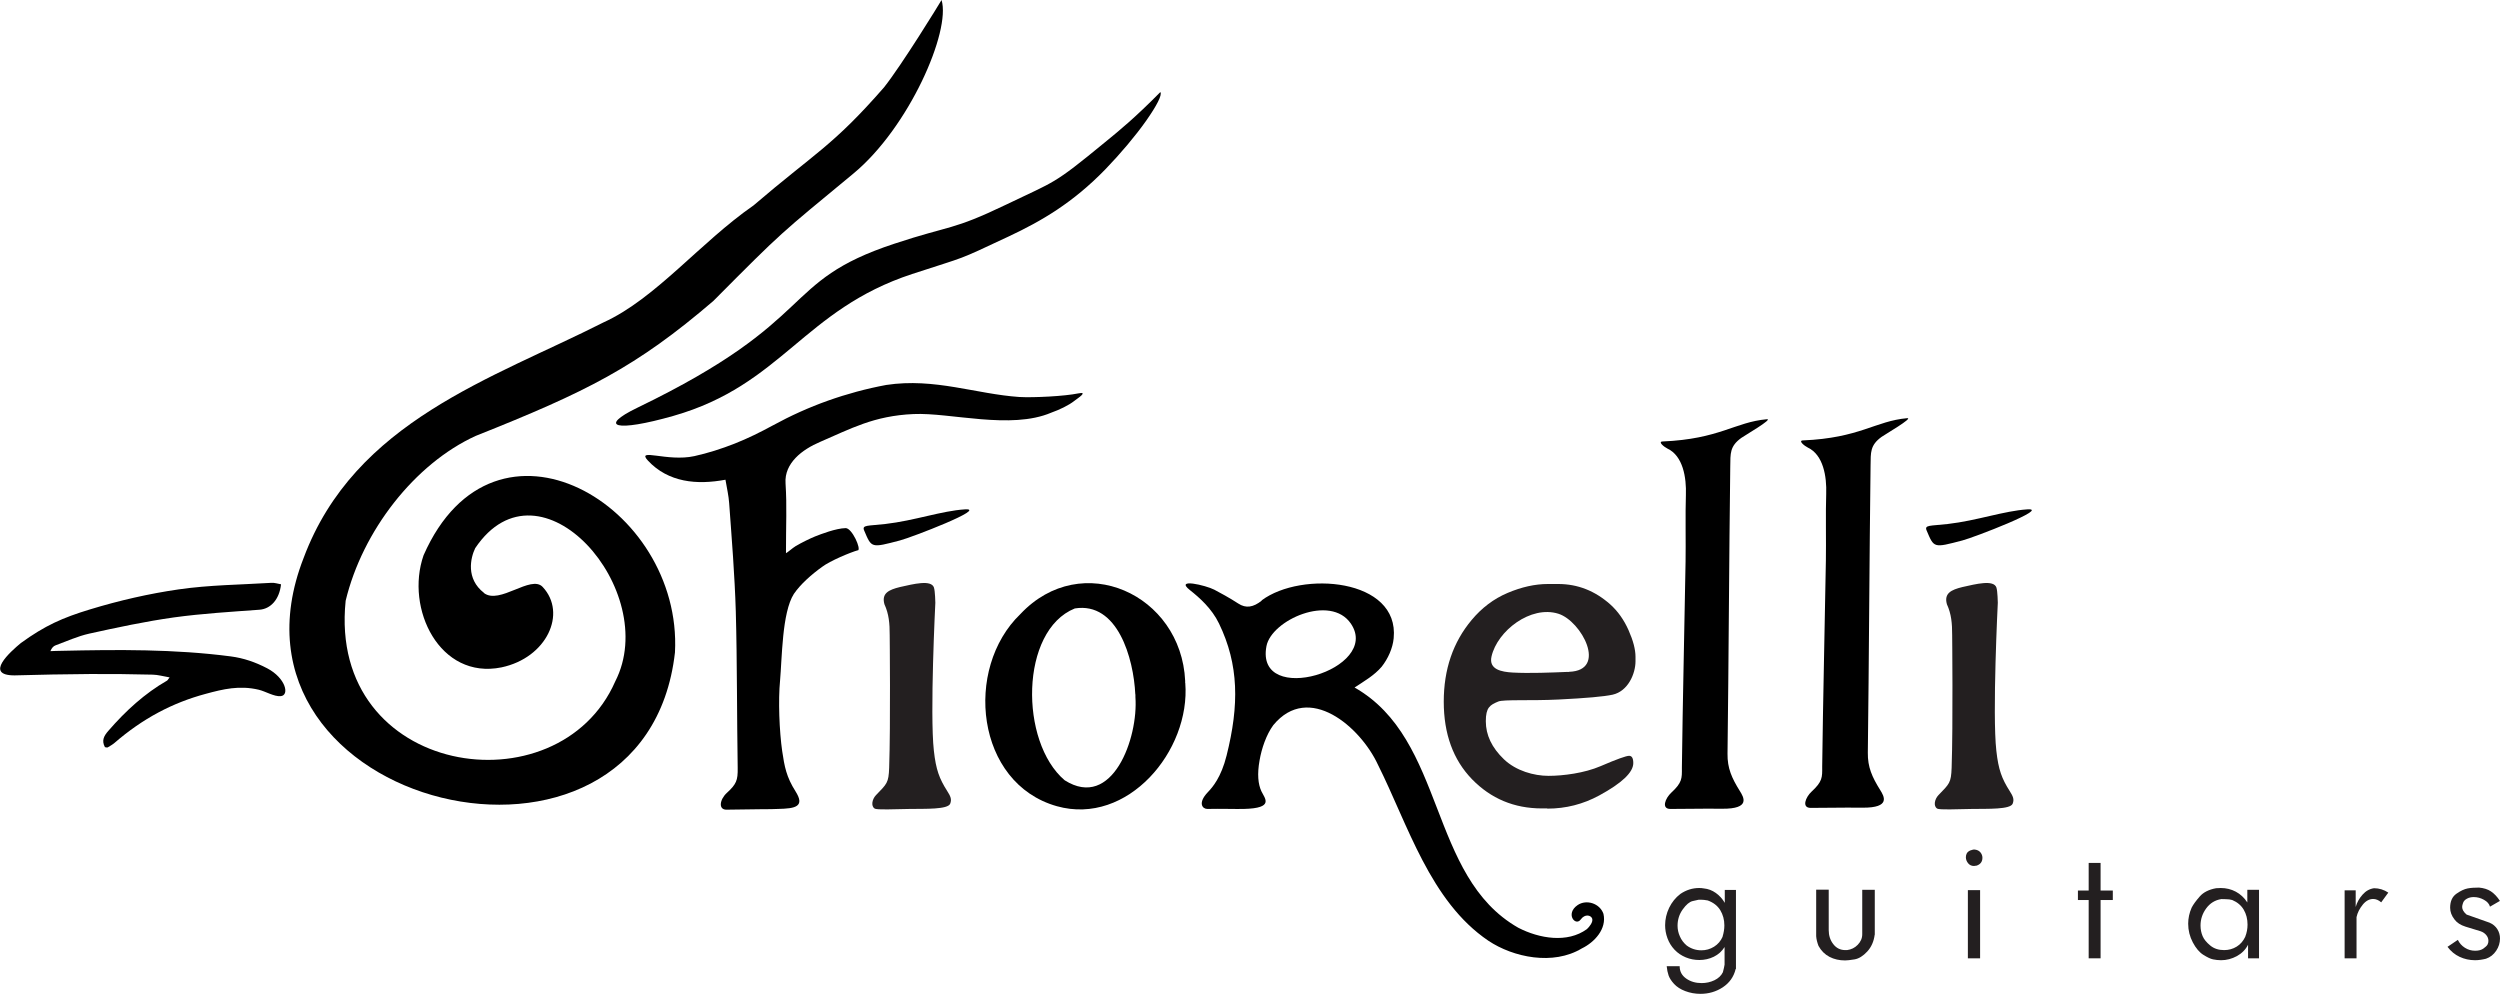 <?xml version="1.0" encoding="UTF-8"?>
<svg id="Layer_1" data-name="Layer 1" xmlns="http://www.w3.org/2000/svg" xmlns:xlink="http://www.w3.org/1999/xlink" viewBox="0 0 237.16 94.28">
  <defs>
    <style>
      .cls-1, .cls-2, .cls-3 {
        stroke-width: 0px;
      }

      .cls-1, .cls-3 {
        fill-rule: evenodd;
      }

      .cls-2, .cls-3 {
        fill: #231f20;
      }
    </style>
    <symbol id="Fiorelli_i" data-name="Fiorelli i" viewBox="0 0 10.05 28.47">
      <g>
        <path class="cls-3" d="M6.67,7.43c.11.32.13,1.43.13,1.43,0,0-.53,10.55-.14,14.03.2,1.82.52,2.65,1.26,3.82.31.49.46.78.29,1.21-.22.56-2.37.48-3.84.5s-3.11.11-3.33-.04c-.37-.24-.23-.89.12-1.26,1.05-1.09,1.21-1.16,1.26-2.62.14-4.1.05-12.57.05-12.57,0-1.11-.07-1.99-.5-2.93-.29-1.04.41-1.37,1.47-1.63,1.3-.29,2.97-.72,3.23.05Z"/>
        <path class="cls-1" d="M.05,2.01c-.24-.55.34-.43,1.99-.62C4.84,1.07,7.39.14,9.61,0S4.5,2.68,3.44,2.95C.69,3.67.76,3.68.05,2.01Z"/>
      </g>
    </symbol>
    <symbol id="New_Symbol" data-name="New Symbol" viewBox="0 0 10.15 36.97">
      <path class="cls-1" d="M5.82,36.95c-2.45-.02-2.65.02-4.92.02-.89,0-.48-1.02.08-1.54,1.04-.96,1.02-1.35,1.01-2.36.08-6.47.24-13.1.35-19.57.03-1.6-.03-4.72.03-6.31.06-1.67-.28-3.71-1.74-4.4-.31-.15-.95-.66-.47-.68C5.57,1.88,7.02.27,10.05,0c.66-.06-2.16,1.58-2.42,1.77-1.11.8-1.03,1.49-1.05,2.71-.11,8.58-.15,18.67-.26,27.25-.02,1.38.41,2.32,1.17,3.54.37.59,1.04,1.7-1.67,1.68Z"/>
    </symbol>
  </defs>
  <path class="cls-1" d="M45.9,56.25c1.49,1.15,4.47-1.76,5.58-.57,2.33,2.49.4,6.72-3.91,7.63-5.85,1.19-9.15-5.56-7.39-10.63,6.74-15.3,24.59-4.75,23.85,9.21-2.81,24.86-44.52,14.86-35.23-8.95,4.84-12.99,17.95-17.03,28.46-22.36,4.93-2.24,9.17-7.59,14.22-11.09,5.86-5.02,7.49-5.6,12.38-11.2,1.69-2.13,5.22-7.87,5.46-8.29.9,2.95-3.09,12.11-8.37,16.47-7.07,5.85-6.57,5.33-13.28,12.08-7.32,6.28-12.04,8.62-22.54,12.8-5.79,2.64-10.75,9.02-12.34,15.64-1.72,16.71,20.19,19.98,25.58,7.64,4.38-8.58-7.14-21.78-13.29-12.63-.45.93-.9,2.9.83,4.24Z"/>
  <path class="cls-1" d="M9.95,70.87c-.34-.64-.07-1.08.32-1.53,1.66-1.92,3.48-3.57,5.57-4.77.06-.03.09-.11.25-.31-.6-.1-1.1-.25-1.61-.26-1.97-.05-3.94-.07-5.91-.06-2.4.02-4.8.06-7.19.13-2.92,0-.4-2.24.6-3.07,2.29-1.66,3.96-2.4,6.56-3.19,2.76-.84,5.58-1.49,8.42-1.9,2.91-.42,5.86-.44,8.79-.62.3-.02.61.09.91.14-.16,1.47-1.01,2.33-2.03,2.41-2.71.2-5.43.36-8.13.73-2.7.38-5.37.95-8.04,1.54-1.08.24-2.13.72-3.19,1.11-.19.07-.35.22-.49.55.34-.01.67-.03,1.01-.03,5.37-.12,10.75-.17,16.11.53,1.21.16,2.32.54,3.45,1.13,1.75.92,2.14,2.56,1.28,2.64-.62.06-1.45-.46-2.09-.61-1.83-.43-3.36-.06-5.02.39-3.17.85-5.99,2.35-8.65,4.65-.2.17-.43.3-.65.43-.05.03-.14,0-.26-.02Z"/>
  <path class="cls-1" d="M110.08,8.74c.18.26-.34,1.28-1.37,2.74-.98,1.39-2.4,3.08-3.83,4.56-3.09,3.19-6.06,4.92-9.19,6.39-5.14,2.41-3.75,1.79-9.15,3.56-10.33,3.39-12.33,10.51-22.65,13.46-5.5,1.57-7.2,1.05-3.41-.78,17.41-8.41,13.36-11.92,24.36-15.55,5.41-1.79,5.43-1.22,10.63-3.72,4.71-2.27,4.38-1.82,9.31-5.87,1.46-1.19,2.89-2.36,5.29-4.79v.02Z"/>
  <path class="cls-1" d="M112.44,64.79c.51,6.44-5.48,13.57-12.18,11.69-7.7-2.17-8.85-13.05-3.46-18.23,5.81-6.18,15.25-1.88,15.63,6.34v.2ZM107.7,65.88c-.16-3.47-1.69-8.81-5.74-8.16-5.21,2.1-5.25,12.66-.96,16.3,4.53,2.87,7-4.02,6.71-7.9v-.25Z"/>
  <path class="cls-1" d="M81.38,52.2c-.71.2-2.63,1-3.4,1.58-.5.36-1.01.77-1.47,1.2s-.88.89-1.2,1.36c-.56.87-.85,2.42-1.01,4.01s-.21,3.2-.3,4.21c-.09.91-.11,2.12-.07,3.34s.14,2.43.27,3.34c.11.75.21,1.36.39,1.96s.44,1.18.87,1.86c.46.73.47,1.13.15,1.37s-.96.29-1.82.31c-1.01.03-.57.02-.7.02s-.85,0-4.18.05c-.38,0-.55-.23-.53-.55s.22-.72.58-1.05c.44-.4.7-.7.85-1.04s.18-.73.17-1.32c-.04-2.47-.05-4.95-.07-7.43s-.04-4.95-.11-7.42c-.05-1.72-.15-3.43-.26-5.14s-.25-3.43-.37-5.14c-.02-.34-.08-.69-.14-1.05s-.14-.74-.21-1.16c-1.35.25-2.71.32-3.97.06s-2.42-.84-3.38-1.87c-.58-.62-.11-.59.81-.47s2.32.32,3.59.04,2.59-.7,3.83-1.19,2.43-1.08,3.59-1.71c1.7-.93,3.45-1.72,5.25-2.36s3.65-1.14,5.53-1.49c2.31-.35,4.45-.13,6.52.21s4.07.79,6.09.93c.66.04,1.75.02,2.83-.04s2.15-.17,2.78-.3c.49-.1.48.01.31.18s-.51.39-.67.52c-.29.23-.65.44-1.03.63s-.79.36-1.18.5c-1.93.82-4.31.81-6.66.62s-4.64-.57-6.4-.49c-1.87.08-3.38.43-4.77.92s-2.67,1.11-4.09,1.72c-.84.36-1.7.86-2.32,1.51s-1.03,1.45-.96,2.43c.07,1.15.08,2.1.07,3.09s-.03,2.28-.03,3.53c.18-.09.59-.47.93-.68.58-.34,1.34-.71,1.83-.91.56-.22,1.97-.77,2.9-.79.61-.01,1.51,2.02,1.16,2.12Z"/>
  <use width="10.15" height="36.97" transform="translate(157.56 39.77)" xlink:href="#New_Symbol"/>
  <path class="cls-2" d="M164.65,91.93c-.18.74-.59,1.31-1.22,1.73-.64.42-1.35.62-2.12.62-.51,0-.99-.09-1.44-.26-.45-.17-.8-.4-1.06-.68-.26-.28-.43-.55-.52-.8-.09-.26-.15-.55-.18-.88h1.23c0,.5.21.88.62,1.17.41.29.9.43,1.46.43.44,0,.84-.09,1.22-.27.37-.18.64-.43.8-.76.04-.16.07-.29.1-.41.03-.11.05-.21.06-.31v-1.67c-.25.4-.59.71-1.02.92-.43.21-.89.31-1.37.31-.45,0-.88-.08-1.29-.25s-.77-.41-1.07-.73c-.3-.32-.52-.68-.67-1.09-.15-.41-.22-.82-.22-1.23,0-.57.13-1.12.38-1.65.26-.53.61-.97,1.07-1.32.55-.37,1.14-.56,1.78-.56.14,0,.29.01.45.04.4.04.78.18,1.13.43.35.25.63.56.85.94v-1.23h1.06v7.49ZM163.41,88.85c.11-.36.17-.71.17-1.06,0-.54-.13-1.02-.39-1.45-.26-.42-.66-.73-1.19-.92-.25-.05-.48-.07-.67-.07h-.18c-.08.02-.28.06-.58.13s-.61.33-.94.79c-.33.46-.49.98-.49,1.55,0,.34.07.68.22,1.01.14.33.36.62.64.86.42.31.89.46,1.4.46.43,0,.83-.11,1.2-.34s.64-.55.82-.96Z"/>
  <path class="cls-2" d="M177.84,88.67c-.08.64-.32,1.18-.71,1.6-.39.42-.79.67-1.2.74-.42.07-.72.1-.9.1-.54,0-1.04-.11-1.48-.34s-.79-.58-1.04-1.04c-.12-.32-.2-.62-.22-.92v-4.41h1.19v3.84c0,.5.14.95.43,1.32.29.38.67.57,1.14.57h.17c.39-.05.73-.21,1.01-.5s.43-.62.43-1v-4.22h1.19v4.27Z"/>
  <path class="cls-2" d="M187.47,82.12c-.09.02-.16.03-.21.03-.22,0-.41-.08-.55-.25s-.22-.36-.22-.58c0-.14.03-.26.09-.37s.17-.2.32-.27c.07-.02.14-.04.23-.07.09-.03.17-.03.25-.01.21.03.38.12.5.27.12.15.18.32.18.5,0,.39-.2.64-.59.76ZM187.84,90.91h-1.16v-6.47h1.16v6.47Z"/>
  <path class="cls-2" d="M200.43,85.38h-1.16v5.53h-1.13v-5.53h-1.02v-.9h1.02v-2.62h1.13v2.62h1.16v.9Z"/>
  <path class="cls-2" d="M214.31,90.91h-1.05v-1.29c-.23.46-.59.82-1.06,1.08-.48.26-.98.39-1.5.39-.26,0-.51-.03-.76-.08s-.55-.2-.92-.43-.71-.63-1-1.18-.44-1.14-.44-1.77c0-.52.11-1.03.33-1.53.16-.31.42-.66.77-1.06s.88-.66,1.55-.78c.07,0,.16,0,.24-.01.09,0,.16-.01.2-.01.52,0,1,.12,1.43.35.43.23.8.57,1.09,1.02v-1.2h1.11v6.51ZM213,88.84c.14-.36.21-.73.21-1.13,0-.53-.12-1-.36-1.41-.24-.41-.61-.72-1.09-.92-.17-.05-.37-.08-.61-.08-.24,0-.38-.01-.42-.01-.6.09-1.08.39-1.44.88-.36.49-.54,1.03-.54,1.63,0,.37.07.7.2,1.01s.38.6.73.89c.35.29.79.43,1.31.43.44,0,.83-.11,1.19-.33s.63-.54.82-.95Z"/>
  <path class="cls-2" d="M226.56,84.68l-.67.92c-.24-.21-.5-.32-.76-.32-.36,0-.7.18-.99.54s-.5.75-.59,1.18v3.91h-1.13v-6.45h1.05v1.58c.12-.43.34-.82.65-1.17.31-.35.67-.55,1.09-.61.48,0,.94.14,1.36.42Z"/>
  <path class="cls-2" d="M237.16,85.46l-.95.55c-.07-.26-.26-.48-.57-.65-.3-.17-.63-.26-.97-.26-.24,0-.46.05-.64.15-.19.1-.31.23-.37.39-.06.16-.09.3-.09.4,0,.24.14.48.42.72l2.18.77c.33.14.57.35.74.62s.25.57.25.88c0,.41-.12.8-.36,1.16-.24.36-.56.62-.97.76-.15.04-.32.07-.51.1s-.37.04-.53.04c-.52,0-1.01-.11-1.46-.32-.45-.21-.84-.53-1.15-.95l.98-.66c.15.31.37.56.67.75.3.19.62.28.97.28s.59-.07.79-.21c.2-.14.33-.27.39-.38.06-.11.08-.23.08-.35,0-.2-.07-.38-.2-.54-.13-.16-.31-.29-.55-.37-.45-.13-.92-.28-1.41-.43s-.84-.39-1.06-.69c-.27-.35-.41-.71-.41-1.11,0-.61.2-1.05.6-1.33.4-.28.75-.44,1.06-.5.31-.06.67-.08,1.08-.08.45.04.83.16,1.13.36.31.21.59.5.85.9Z"/>
  <use width="10.05" height="28.47" transform="translate(81.93 48.32)" xlink:href="#Fiorelli_i"/>
  <use width="10.05" height="28.47" transform="translate(182.72 48.32)" xlink:href="#Fiorelli_i"/>
  <use width="10.15" height="36.97" transform="translate(170.87 39.67)" xlink:href="#New_Symbol"/>
  <path class="cls-1" d="M119.69,56.95c3.77-2.81,13.08-2.1,12.52,3.6-.09.95-.54,1.94-1.14,2.7-.71.83-1.66,1.37-2.57,1.97,8.7,4.95,6.96,17.91,15.53,22.79,2,1.03,4.66,1.48,6.51.13.24-.22.61-.68.5-1s-.68-.48-1.09.09c-.25.34-.62.2-.78-.12s-.11-.84.49-1.25c.84-.57,2.11-.16,2.45.83.33,1.43-.85,2.7-2.05,3.28-2.72,1.64-6.49.86-8.87-.73-5.53-3.74-7.63-11.02-10.48-16.71-1.65-3.56-6.55-7.83-9.92-3.74-.67.91-1.11,2.23-1.3,3.33-.24,1.33-.14,2.27.17,2.94s1.28,1.61-1.67,1.68c-.74.02-2.15-.03-3.46,0-.46,0-.93-.56.05-1.59.44-.46,1.26-1.39,1.78-3.48,1.2-4.79,1.17-8.61-.72-12.52-.69-1.43-1.85-2.45-2.76-3.17-1.48-1.17,1.52-.45,2.31-.04.41.21,1.53.82,2.27,1.31s1.44.36,2.23-.27ZM120.14,61.3c-1.1,5.83,10.96,2.2,8.01-2.14-1.93-2.84-7.54-.34-8.01,2.14Z"/>
  <path class="cls-2" d="M146.76,76.69h-.49c-2.63,0-4.84-.93-6.63-2.77-1.79-1.85-2.68-4.3-2.68-7.36s.88-5.64,2.65-7.75c.95-1.14,2.08-2,3.4-2.56,1.32-.56,2.6-.85,3.84-.85h.96c1.86,0,3.5.65,4.95,1.94.71.64,1.29,1.45,1.73,2.44.44.99.66,1.83.66,2.53v.42c0,1.17-.7,2.84-2.17,3.17-.82.18-2.53.33-5.13.46-2.61.13-5.22-.02-5.72.19-.79.33-1.18.56-1.18,1.87s.57,2.51,1.72,3.61,2.85,1.57,4.23,1.57,3.41-.26,4.94-.92,2.43-.98,2.7-.98.4.23.4.69c0,.88-1.08,1.9-3.23,3.07-1.53.83-3.17,1.25-4.92,1.25ZM148.85,63.73c3.68-.12,1.18-4.82-1.02-5.51-2.62-.82-5.79,1.63-6.34,4.06-.28,1.24.97,1.46,2,1.52,1.59.09,3.72,0,5.19-.06.04,0,.12,0,.16,0Z"/>
</svg>